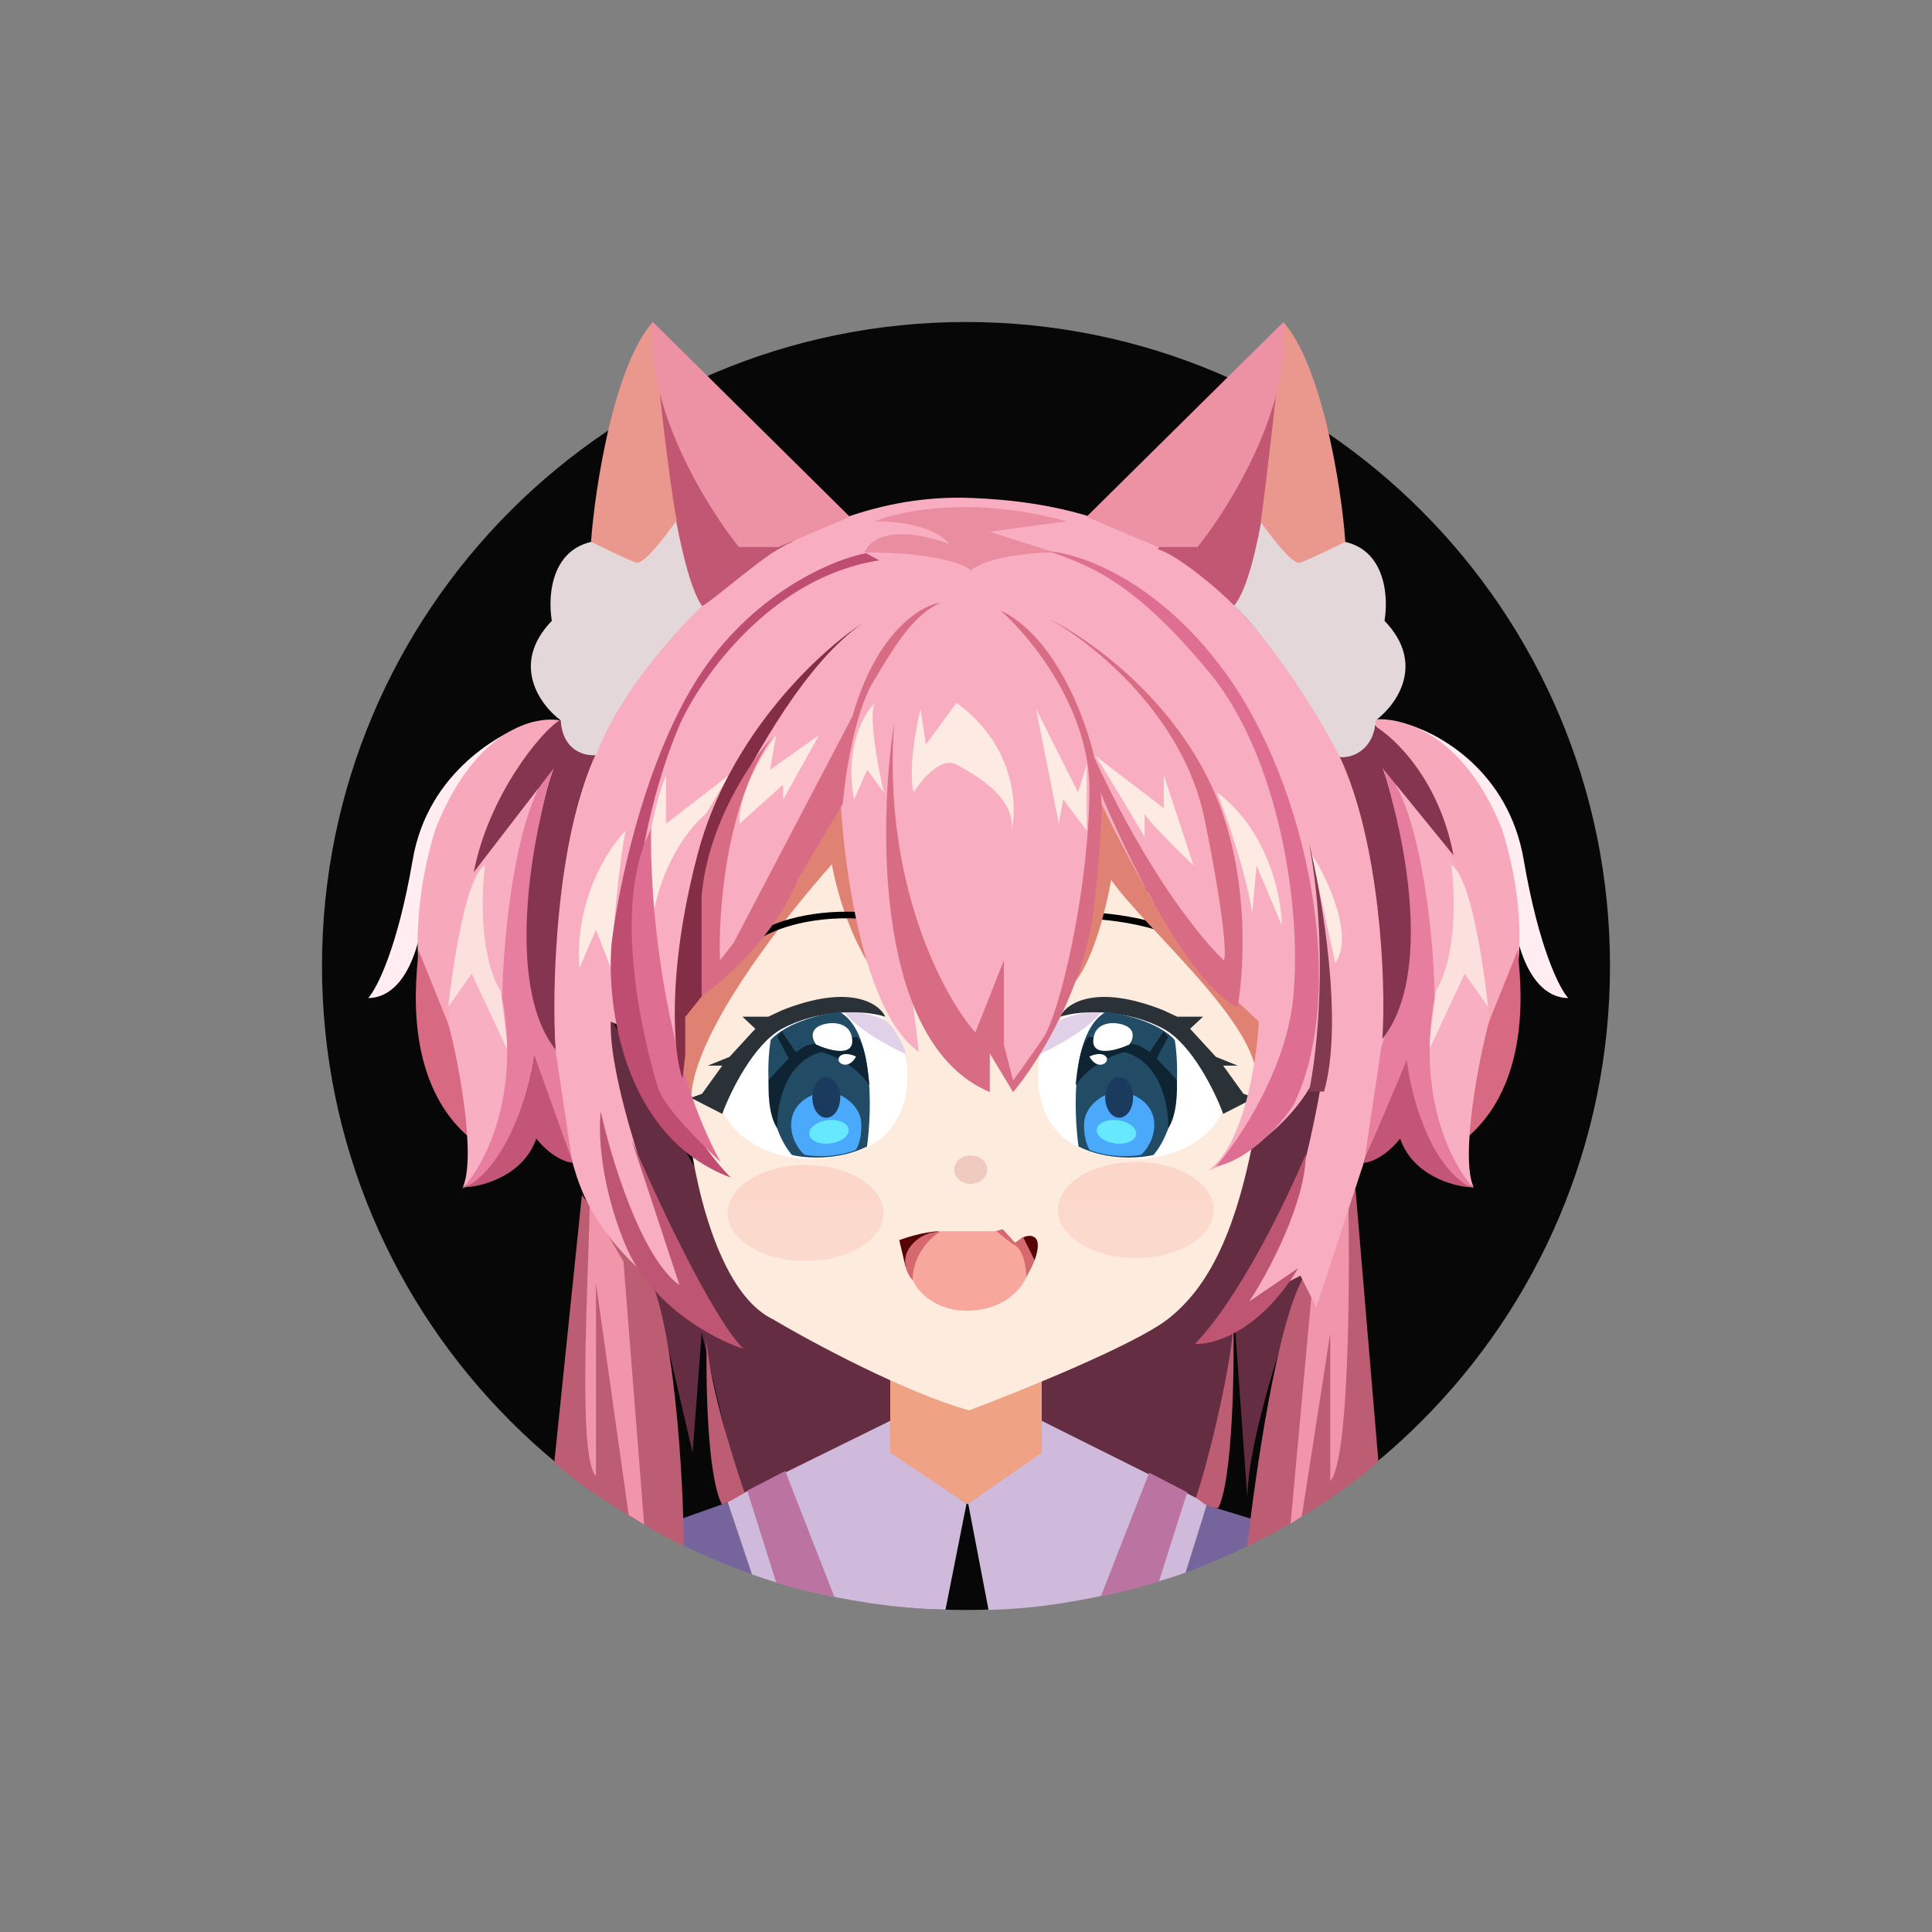 <svg width="24" height="24" viewBox="0 0 24 24" fill="none" xmlns="http://www.w3.org/2000/svg">
<rect x="0" y="0" width="24" height="24" fill="#808080" stroke="none"/>
<path d="M12 20C16.418 20 20 16.418 20 12C20 7.582 16.418 4 12 4C7.582 4 4 7.582 4 12C4 16.418 7.582 20 12 20Z" fill="#070707"/>
<path d="M8.717 16.555L9.192 18.544L14.891 18.62C15.142 18.401 15.291 16.994 15.332 16.356L15.495 18.606C15.505 17.88 15.958 16.53 16.183 15.945L16.471 14.553V12.589L15.245 14.628L14.37 16.132L12.093 17.015L9.755 16.244L8.604 14.454L7.554 12.589L7.791 14.553L8.604 18.046L8.717 16.555Z" fill="#642D42"/>
<path d="M9.04 18.663L8.312 18.921L8.493 19.201C8.493 19.201 9 19.442 9.344 19.552L9.04 18.663Z" fill="#76649D"/>
<path d="M14.987 18.697L15.725 18.922L15.5 19.203C15.221 19.343 14.692 19.552 14.692 19.552L14.987 18.697Z" fill="#76649D"/>
<path d="M11.059 17.65L9.034 18.647L9.341 19.557C9.341 19.557 10.413 19.967 11.745 19.996L12.007 18.676L11.059 18.031V17.65Z" fill="#CFBADC"/>
<path d="M12.941 17.65L14.996 18.676L14.728 19.535C14.728 19.535 13.555 19.971 12.28 19.999L12.027 18.676L12.941 18.031V17.65Z" fill="#CFBADC"/>
<path d="M9.643 19.659L9.282 18.518L9.754 18.273L10.364 19.834C10.061 19.794 9.643 19.659 9.643 19.659Z" fill="#BB74A1"/>
<path d="M14.396 19.649L14.748 18.538L14.276 18.294L13.676 19.828C14.06 19.751 14.396 19.649 14.396 19.649Z" fill="#BB74A1"/>
<path d="M11.059 18.047V17.064H12.941V18.047L12.017 18.686L11.059 18.047Z" fill="#EFA284"/>
<path d="M8.745 12.12L10.312 10.681H13.592L15.704 11.949L15.611 13.929C15.372 15.302 15.014 15.989 14.509 16.385C14.105 16.701 12.694 17.274 12.038 17.52C11.242 17.298 10.077 16.671 9.595 16.385C8.904 16.047 8.607 14.607 8.545 13.929L8.745 12.12Z" fill="#FDECDE"/>
<path d="M11.171 15.405L11.249 15.736L11.662 15.295C11.466 15.303 11.24 15.379 11.171 15.405Z" fill="#570405"/>
<path d="M11.656 15.295H12.383C12.457 15.341 12.624 15.441 12.694 15.479C12.765 15.518 12.772 15.731 12.768 15.833C12.558 16.293 12.037 16.322 11.788 16.255C11.539 16.187 11.315 15.998 11.296 15.736C11.28 15.527 11.53 15.355 11.656 15.295Z" fill="#F7A79B"/>
<path d="M12.861 15.378C12.8 15.325 12.721 15.364 12.68 15.387L12.851 15.657C12.877 15.594 12.923 15.432 12.861 15.378Z" fill="#570405"/>
<path d="M11.3 15.498C11.183 15.666 11.276 15.839 11.337 15.904C11.337 15.583 11.564 15.369 11.677 15.302C11.6 15.297 11.418 15.33 11.3 15.498Z" fill="#D5696E"/>
<path d="M12.748 15.859C12.786 15.81 12.834 15.702 12.853 15.655L12.708 15.366L12.609 15.438L12.456 15.269L12.375 15.292C12.445 15.351 12.59 15.468 12.609 15.468C12.723 15.546 12.749 15.761 12.748 15.859Z" fill="#D5696E"/>
<path d="M10.007 15.665C10.542 15.665 10.975 15.398 10.975 15.069C10.975 14.739 10.542 14.472 10.007 14.472C9.472 14.472 9.039 14.739 9.039 15.069C9.039 15.398 9.472 15.665 10.007 15.665Z" fill="url(#paint0_linear_328_24688)"/>
<path d="M14.109 15.628C14.644 15.628 15.077 15.361 15.077 15.031C15.077 14.701 14.644 14.434 14.109 14.434C13.574 14.434 13.141 14.701 13.141 15.031C13.141 15.361 13.574 15.628 14.109 15.628Z" fill="url(#paint1_linear_328_24688)"/>
<path d="M12.058 14.707C12.172 14.707 12.264 14.627 12.264 14.53C12.264 14.432 12.172 14.353 12.058 14.353C11.945 14.353 11.852 14.432 11.852 14.53C11.852 14.627 11.945 14.707 12.058 14.707Z" fill="#EECBBE"/>
<path d="M10.416 14.364C11.315 14.212 11.332 13.417 11.228 13.038L10.957 12.629L10.416 12.459L9.734 12.629L9.052 13.227L8.981 13.805C9.085 14.055 9.517 14.515 10.416 14.364Z" fill="white"/>
<path d="M13.751 14.364C12.852 14.212 12.835 13.417 12.939 13.038L13.21 12.629L13.751 12.459L14.433 12.629L15.116 13.227L15.186 13.805C15.082 14.055 14.65 14.515 13.751 14.364Z" fill="white"/>
<path d="M10.948 12.65C10.804 12.594 10.574 12.56 10.477 12.55C10.605 12.765 11.052 13.005 11.259 13.098C11.216 12.972 11.093 12.706 10.948 12.65Z" fill="#E0D1E9"/>
<path d="M13.219 12.65C13.364 12.594 13.594 12.56 13.691 12.55C13.562 12.765 13.116 13.005 12.908 13.098C12.952 12.972 13.075 12.706 13.219 12.65Z" fill="#E0D1E9"/>
<path d="M9.714 12.78C9.361 12.971 9.072 13.564 8.972 13.837L8.581 13.637L8.721 13.587L8.972 13.238H8.791L9.062 13.129L9.383 12.78L9.223 12.63H9.544L9.714 12.55C10.557 12.215 10.921 12.464 10.998 12.63C10.717 12.54 10.155 12.54 9.714 12.78Z" fill="#2A3137"/>
<path d="M14.453 12.78C14.806 12.971 15.095 13.564 15.195 13.837L15.586 13.637L15.446 13.587L15.195 13.238H15.376L15.105 13.129L14.784 12.78L14.944 12.63H14.623L14.453 12.55C13.61 12.215 13.246 12.464 13.169 12.63C13.45 12.54 14.012 12.54 14.453 12.78Z" fill="#2A3137"/>
<path d="M9.837 14.347C9.502 13.945 9.522 13.227 9.574 12.918C9.782 12.691 10.231 12.591 10.43 12.57C10.855 12.806 10.834 13.783 10.77 14.243C10.407 14.423 9.997 14.387 9.837 14.347Z" fill="#224B66"/>
<path d="M14.33 14.347C14.665 13.945 14.645 13.227 14.593 12.918C14.385 12.691 13.936 12.591 13.738 12.57C13.312 12.806 13.334 13.783 13.398 14.243C13.76 14.423 14.171 14.387 14.33 14.347Z" fill="#224B66"/>
<path d="M9.828 13.956C9.821 14.15 9.935 14.297 9.994 14.346C10.287 14.394 10.54 14.325 10.63 14.285C10.656 14.251 10.707 14.136 10.7 13.956C10.691 13.73 10.447 13.557 10.255 13.566C10.063 13.575 9.837 13.713 9.828 13.956Z" fill="#4AA9FB"/>
<path d="M14.339 13.956C14.346 14.15 14.232 14.297 14.174 14.346C13.881 14.394 13.627 14.325 13.537 14.285C13.511 14.251 13.461 14.136 13.467 13.956C13.476 13.73 13.72 13.557 13.912 13.566C14.104 13.575 14.331 13.713 14.339 13.956Z" fill="#4AA9FB"/>
<path d="M10.316 14.204C10.451 14.187 10.553 14.108 10.542 14.029C10.532 13.949 10.414 13.899 10.279 13.916C10.144 13.933 10.043 14.012 10.053 14.092C10.063 14.171 10.181 14.222 10.316 14.204Z" fill="#66E9FF"/>
<path d="M13.851 14.204C13.716 14.187 13.614 14.108 13.625 14.029C13.635 13.949 13.753 13.899 13.888 13.916C14.023 13.933 14.124 14.012 14.114 14.092C14.104 14.171 13.986 14.222 13.851 14.204Z" fill="#66E9FF"/>
<path d="M10.264 13.885C10.36 13.885 10.438 13.772 10.438 13.632C10.438 13.493 10.36 13.38 10.264 13.38C10.168 13.38 10.091 13.493 10.091 13.632C10.091 13.772 10.168 13.885 10.264 13.885Z" fill="#1B3B5E"/>
<path d="M13.903 13.885C13.807 13.885 13.729 13.772 13.729 13.632C13.729 13.493 13.807 13.38 13.903 13.38C13.999 13.38 14.076 13.493 14.076 13.632C14.076 13.772 13.999 13.885 13.903 13.885Z" fill="#1B3B5E"/>
<path d="M10.2 13.069C9.739 13.195 9.645 13.754 9.656 14.018C9.542 13.849 9.543 13.54 9.549 13.414L9.798 13.148L9.656 12.881L9.711 12.811L9.885 13.069L10.011 12.991C10.238 12.928 10.526 12.892 10.642 12.881C10.749 12.963 10.783 13.316 10.799 13.481C10.629 13.23 10.337 13.101 10.2 13.069Z" fill="#0E2433"/>
<path d="M13.967 13.069C14.428 13.195 14.522 13.754 14.511 14.018C14.625 13.849 14.625 13.541 14.619 13.415L14.369 13.148L14.511 12.881L14.456 12.811L14.283 13.069L14.156 12.991C13.929 12.928 13.641 12.892 13.526 12.881C13.418 12.963 13.378 13.317 13.362 13.482C13.533 13.231 13.831 13.101 13.967 13.069Z" fill="#0E2433"/>
<path d="M10.587 12.92C10.574 12.707 10.366 12.696 10.263 12.717C10.042 12.761 10.087 12.907 10.137 12.975C10.292 13.046 10.599 13.134 10.587 12.92Z" fill="white"/>
<path d="M13.581 12.92C13.594 12.707 13.802 12.696 13.904 12.717C14.125 12.761 14.08 12.907 14.03 12.975C13.875 13.046 13.568 13.134 13.581 12.92Z" fill="white"/>
<path d="M10.634 13.125C10.587 13.101 10.479 13.069 10.429 13.125C10.366 13.195 10.531 13.313 10.634 13.125Z" fill="white"/>
<path d="M13.533 13.125C13.581 13.101 13.688 13.069 13.738 13.125C13.801 13.195 13.636 13.313 13.533 13.125Z" fill="white"/>
<path d="M9.903 10.929C9.694 11.388 8.786 12.228 8.503 12.608L8.449 13.292L8.584 13.632C8.629 12.787 9.812 11.322 10.333 10.737C10.496 11.591 10.853 12.113 11.011 12.266C10.631 11.565 10.491 10.4 10.469 9.905C10.37 10.066 10.111 10.47 9.903 10.929Z" fill="#DF8274"/>
<path fill-rule="evenodd" clip-rule="evenodd" d="M10.689 11.412C9.995 11.373 9.543 11.58 9.408 11.683L9.358 11.618C9.51 11.501 9.983 11.29 10.694 11.33L10.689 11.412ZM14.019 11.469C13.709 11.413 13.417 11.404 13.243 11.412L13.239 11.33C13.419 11.322 13.718 11.332 14.034 11.389C14.349 11.445 14.686 11.55 14.938 11.733L14.889 11.799C14.652 11.626 14.329 11.525 14.019 11.469Z" fill="black"/>
<path d="M15.66 12.598L15.605 13.328C15.515 12.617 14.236 11.54 13.804 10.932C13.641 11.787 13.431 12.139 13.273 12.293C13.653 11.591 13.636 10.325 13.659 9.83C13.757 9.991 14.028 10.583 14.236 11.041C14.445 11.5 15.291 12.279 15.66 12.598Z" fill="#DF8274"/>
<path d="M8.968 18.689C8.784 18.332 8.766 17.15 8.78 16.603C8.78 17.076 9.093 18.094 9.25 18.544C9.17 18.592 9.001 18.689 8.968 18.689Z" fill="#BD5D73"/>
<path d="M15.133 18.734C15.317 18.377 15.335 16.943 15.321 16.397C15.321 16.87 15.013 18.155 14.856 18.604C14.936 18.653 14.967 18.722 15.133 18.734Z" fill="#BD5D73"/>
<path d="M16.235 15.799C15.865 16.322 15.585 18.412 15.492 19.207C16.199 18.877 16.868 18.387 17.123 18.155L16.838 14.766C16.788 14.867 16.606 15.276 16.235 15.799Z" fill="#BD5D73"/>
<path d="M8.002 15.747C8.372 16.269 8.493 18.407 8.493 19.203C8.015 18.976 7.164 18.446 6.886 18.163L7.229 14.842C7.278 14.943 7.631 15.224 8.002 15.747Z" fill="#BD5D73"/>
<path d="M16.525 18.396C16.753 18.169 16.77 16.009 16.75 14.956L16.33 15.671L16.032 18.927L16.171 18.837L16.525 16.564V18.396Z" fill="#F095AA"/>
<path d="M7.403 18.336C7.175 18.11 7.306 16.009 7.326 14.956L7.745 15.671L8.002 18.939L7.81 18.819L7.403 15.939V18.336Z" fill="#F095AA"/>
<path d="M16.947 14.426L16.352 16.24L16.154 15.846L15.4 16.24C16.017 15.688 16.384 13.814 16.501 12.87C16.364 13.815 15.454 14.378 15.003 14.544C15.448 14.245 15.612 13.184 15.638 12.691L15.281 12.356C14.869 12.277 14.025 10.707 13.655 9.931C13.655 10.941 13.368 11.968 13.249 12.356L12.97 12.968L12.589 13.452L12.369 12.917L12.048 13.184L11.255 11.745L11.414 13.066C10.731 12.593 10.481 10.779 10.442 9.931H10.184L9.926 10.7L8.796 12.198L9.053 9.635C8.435 10.913 8.386 12.455 8.439 13.066L7.586 12.691C7.57 13.575 8.28 15.425 8.637 16.24C8.346 16.115 7.669 15.676 7.288 14.919C6.812 13.973 6.673 11.39 7.288 9.635C7.903 7.881 9.847 6.106 12.048 6.185C14.25 6.264 15.479 7.23 16.63 9.359C17.55 11.063 17.225 13.447 16.947 14.426Z" fill="#F8ADC0"/>
<path d="M7.197 12.026C7.136 11.179 7.556 10.535 7.773 10.319C7.686 10.708 7.613 11.619 7.588 12.026L7.403 11.55L7.197 12.026Z" fill="#FDEBE3"/>
<path d="M8.121 11.346C7.921 10.801 8.139 9.974 8.273 9.628V10.233L9.056 9.628L8.773 10.104C8.338 10.484 8.157 11.09 8.121 11.346Z" fill="#FDEBE3"/>
<path d="M9.186 10.233C9.168 9.853 9.483 9.34 9.642 9.131L9.566 9.563L10.175 9.131L9.729 9.931V9.747L9.186 10.233Z" fill="#FDEBE3"/>
<path d="M10.61 9.931C10.488 9.282 10.733 8.861 10.87 8.731C10.783 8.87 10.907 9.531 10.979 9.844L10.773 9.563L10.61 9.931Z" fill="#FDEBE3"/>
<path d="M11.349 9.844C11.28 9.576 11.378 9.041 11.436 8.807L11.501 9.25L11.882 8.731C12.603 9.25 12.639 10.006 12.566 10.319C12.621 9.909 12.121 9.628 11.882 9.498C11.69 9.395 11.447 9.686 11.349 9.844Z" fill="#FDEBE3"/>
<path d="M13.153 10.232L12.87 8.806L13.392 9.843L13.5 9.498V10.319L13.207 9.93L13.153 10.232Z" fill="#FDEBE3"/>
<path d="M14.218 10.395C14.041 10.096 13.67 9.477 13.609 9.391L14.457 10.039V9.628L14.827 10.752C14.624 10.557 14.218 10.155 14.218 10.104V10.395Z" fill="#FDEBE3"/>
<path d="M15.555 11.345C15.485 10.861 15.236 10.143 15.12 9.844C15.755 10.319 15.921 11.144 15.924 11.497L15.609 10.751L15.555 11.345Z" fill="#FDEBE3"/>
<path d="M16.288 10.597C16.488 10.909 16.827 11.62 16.587 11.964L16.288 10.597Z" fill="#FDEBE3"/>
<path d="M13.249 6.476C12.1 6.157 11.184 6.343 10.87 6.476C11.464 6.476 11.73 6.663 11.789 6.757C11.063 6.495 10.788 6.718 10.741 6.862C11.617 6.862 11.985 7.01 12.06 7.085C12.286 6.907 12.845 6.862 13.096 6.862L12.295 6.605L13.249 6.476Z" fill="#EA8DA1"/>
<path d="M8.661 8.435C9.332 7.375 10.339 6.951 10.758 6.872L10.923 6.961C9.593 7.164 8.721 8.396 8.451 8.986C8.212 9.522 7.771 10.904 7.927 12.143C8.083 13.382 8.761 14.317 9.08 14.629C7.738 14.129 7.532 12.485 7.597 11.726C7.672 11.071 7.99 9.495 8.661 8.435Z" fill="#BE4D71"/>
<path d="M8.951 14.435C8.213 13.087 8.069 11.114 8.089 10.297C7.537 11.344 8.089 13.248 8.179 13.527C8.251 13.751 8.724 14.225 8.951 14.435Z" fill="#DE6F93"/>
<path d="M8.668 10.604C9.062 9.113 10.202 8.072 10.723 7.737C10.026 8.215 9.404 9.325 8.984 10.161C8.647 10.83 8.782 11.776 8.731 12.36L8.512 12.634V13.112L8.479 13.396C8.367 13.109 8.274 12.094 8.668 10.604Z" fill="#832D47"/>
<path d="M10.59 8.897C10.888 7.846 11.443 7.519 11.683 7.487C11.359 7.631 11.131 7.989 10.842 8.479C10.612 8.87 10.498 9.645 10.47 9.983L9.917 10.915C9.619 11.641 8.992 12.189 8.716 12.372V11.13C8.793 10.232 9.333 9.442 9.593 9.159C9.016 9.981 8.92 11.349 8.944 11.93L9.112 11.715L10.59 8.897Z" fill="#D96C85"/>
<path d="M12.296 13.566C10.874 12.974 10.91 10.262 11.107 8.98C10.963 10.977 11.72 12.376 12.116 12.826L12.471 11.93V12.981L12.585 13.423C12.641 13.347 12.793 13.136 12.957 12.897C13.161 12.599 13.521 11.094 13.534 9.828C13.543 8.815 12.801 7.909 12.428 7.583C13.111 7.908 13.49 8.936 13.594 9.41C14.247 10.843 14.939 11.687 15.204 11.93C15.232 11.878 15.223 11.455 14.963 10.174C14.704 8.894 13.582 7.993 13.053 7.702C13.269 7.798 14.447 8.479 15.047 9.756C15.528 10.779 15.464 12.021 15.372 12.515C14.761 12.211 13.988 10.616 13.671 9.842C13.692 9.919 13.7 10.274 13.594 11.237C13.478 12.288 12.873 13.228 12.585 13.566L12.296 13.088V13.566Z" fill="#D96C85"/>
<path d="M15.217 8.35C14.383 7.206 13.412 6.873 13.031 6.85C13.624 7.046 14.152 7.304 15.02 8.35C15.888 9.397 16.177 11.28 16.064 12.402C15.973 13.299 15.387 14.169 15.105 14.491C15.533 14.401 15.923 13.949 16.064 13.734C16.755 12.346 16.261 9.78 15.217 8.35Z" fill="#DE6F93"/>
<path d="M16.448 13.559C16.692 12.704 16.425 11.141 16.261 10.467C16.505 11.785 16.363 13.078 16.261 13.559H16.448Z" fill="#813A50"/>
<path d="M8.441 15.965C7.964 15.625 7.59 14.385 7.463 13.808C7.432 14.041 7.45 14.698 7.768 15.464C8.086 16.229 8.879 16.643 9.235 16.755C8.844 16.366 8.145 14.861 7.845 14.157L8.441 15.965Z" fill="#BE5573"/>
<path d="M14.845 16.694C15.407 16.11 15.996 14.881 16.22 14.339C16.22 14.922 15.773 15.783 15.518 16.168L16.128 15.752C15.652 16.542 15.074 16.709 14.845 16.694Z" fill="#BE5573"/>
<path d="M5.127 10.68C4.939 11.779 4.68 12.283 4.574 12.398C4.85 12.398 5.251 12.137 5.306 10.886C5.351 9.886 6.24 9.192 6.632 8.967C6.24 9.082 5.315 9.581 5.127 10.68Z" fill="#FFEDF2"/>
<path d="M18.928 10.681C19.116 11.78 19.375 12.284 19.481 12.398C19.204 12.398 18.803 12.137 18.748 10.887C18.704 9.886 17.881 9.224 17.489 9C17.881 9.114 18.74 9.581 18.928 10.681Z" fill="#FFEDF2"/>
<path d="M5.415 10.285C5.912 9.043 6.657 8.89 6.966 8.95C5.782 9.972 5.871 12.075 5.567 13.154C4.958 12.241 5.221 10.88 5.415 10.285Z" fill="#F7A8BB"/>
<path d="M18.656 10.294C18.158 9.052 17.333 8.885 17.024 8.945C17.988 9.993 18.497 12.142 18.479 13.113C19.107 12.165 18.849 10.89 18.656 10.294Z" fill="#F7A8BB"/>
<path d="M5.846 14.144C4.905 13.36 5.223 11.862 5.196 11.794L5.638 12.893L5.846 14.144Z" fill="#D86983"/>
<path d="M18.209 14.144C19.149 13.36 18.831 11.862 18.858 11.794L18.416 12.893L18.209 14.144Z" fill="#D86983"/>
<path d="M5.749 11.368C5.882 10.654 6.56 9.806 6.882 9.472C6.509 9.87 6.15 11.643 6.316 12.935C6.448 13.968 5.993 14.575 5.749 14.749C5.915 14.375 5.707 13.23 5.569 12.716C5.583 12.556 5.616 12.083 5.749 11.368Z" fill="#F8AFC1"/>
<path d="M18.305 11.367C18.173 10.652 17.476 9.789 17.153 9.455C17.526 9.853 17.904 11.642 17.738 12.933C17.606 13.967 18.061 14.573 18.305 14.747C18.139 14.373 18.365 13.174 18.504 12.661C18.49 12.501 18.438 12.081 18.305 11.367Z" fill="#F8AFC1"/>
<path d="M6.219 12.315C5.954 11.875 5.979 11.088 6.026 10.748C5.793 10.88 5.625 11.976 5.569 12.507L5.86 12.095L6.316 13.071L6.219 12.315Z" fill="#FBE0DE"/>
<path d="M17.836 12.315C18.101 11.875 18.075 11.088 18.029 10.748C18.262 10.88 18.43 11.976 18.485 12.507L18.195 12.095L17.739 13.071L17.836 12.315Z" fill="#FBE0DE"/>
<path d="M6.896 13.017C6.409 11.434 6.693 10.021 6.896 9.513C6.42 9.919 6.248 11.61 6.239 12.397C6.471 13.673 5.987 14.518 5.743 14.761C6.274 14.596 6.573 13.571 6.633 13.154L7.109 14.434L6.896 13.017Z" fill="#E77EA0"/>
<path d="M17.158 13.017C17.644 11.434 17.361 10.021 17.158 9.513C17.633 9.919 17.813 11.598 17.822 12.386C17.59 13.661 18.064 14.514 18.308 14.757C17.848 14.676 17.526 13.649 17.466 13.232L16.951 14.407L17.158 13.017Z" fill="#E77EA0"/>
<path d="M6.662 14.143C6.507 14.594 6.016 14.734 5.791 14.748C6.31 14.462 6.591 13.514 6.637 13.106L7.118 14.446C6.919 14.424 6.731 14.235 6.662 14.143Z" fill="#C35676"/>
<path d="M17.393 14.144C17.548 14.595 18.038 14.735 18.264 14.749C17.744 14.463 17.522 13.576 17.476 13.169L16.936 14.447C17.136 14.425 17.324 14.236 17.393 14.144Z" fill="#C35676"/>
<path d="M5.886 10.834C6.063 9.9 6.716 9.082 6.969 8.936L7.401 9.369C6.903 10.425 6.851 12.32 6.902 13.039C6.261 12.236 6.615 10.328 6.882 9.54L5.886 10.834Z" fill="#85354F"/>
<path d="M18.056 10.625C17.88 9.691 17.328 9.164 17.075 9.017L16.641 9.396C17.139 10.451 17.222 12.187 17.172 12.906C17.813 12.104 17.439 10.327 17.172 9.539L18.056 10.625Z" fill="#85354F"/>
<path d="M6.966 8.949C6.988 9.334 7.278 9.398 7.407 9.379C7.684 8.621 8.403 7.825 8.735 7.518C8.536 7.265 8.463 6.705 8.459 6.462C8.238 6.374 7.998 6.627 7.906 6.764C6.899 6.5 6.786 7.286 6.855 7.712C6.335 8.251 6.712 8.761 6.966 8.949Z" fill="#E3D7DA"/>
<path d="M17.089 8.949C17.067 9.334 16.773 9.423 16.644 9.404C16.238 8.616 15.656 7.823 15.325 7.516C15.524 7.263 15.591 6.705 15.596 6.462C15.817 6.374 16.056 6.627 16.149 6.764C17.155 6.5 17.268 7.286 17.199 7.712C17.719 8.251 17.342 8.761 17.089 8.949Z" fill="#E3D7DA"/>
<path d="M8.721 7.53C8.432 7.103 8.232 5.467 8.149 4.713L9.835 6.737C9.575 6.815 8.89 7.439 8.721 7.53Z" fill="#C25774"/>
<path d="M15.332 7.522C15.652 7.134 15.822 5.467 15.905 4.713L14.382 6.822C14.642 6.899 15.159 7.344 15.332 7.522Z" fill="#C25774"/>
<path d="M8.109 4C7.63 4.538 7.39 6.053 7.342 6.73C7.49 6.804 7.808 6.958 7.902 6.989C7.996 7.02 8.264 6.662 8.407 6.464C8.311 5.99 8.161 4.625 8.109 4Z" fill="#EA988D"/>
<path d="M15.942 4C16.421 4.538 16.665 6.053 16.712 6.73C16.565 6.804 16.246 6.958 16.152 6.989C16.059 7.02 15.805 6.684 15.662 6.485C15.726 6.027 15.89 4.625 15.942 4Z" fill="#EA988D"/>
<path d="M10.557 6.42L8.11 4C8.006 5.046 8.778 6.299 9.178 6.795H9.672L10.557 6.42Z" fill="#ED92A4"/>
<path d="M13.497 6.42L15.944 4C16.049 5.046 15.276 6.299 14.877 6.795H14.382L13.497 6.42Z" fill="#ED92A4"/>
<defs>
<linearGradient id="paint0_linear_328_24688" x1="12" y1="4.713" x2="12" y2="19.998" gradientUnits="userSpaceOnUse">
<stop stop-color="#FDECDE"/>
<stop offset="0.56" stop-color="#FAD1C4"/>
<stop offset="1" stop-color="#FDECDE"/>
</linearGradient>
<linearGradient id="paint1_linear_328_24688" x1="12" y1="4.715" x2="12" y2="20" gradientUnits="userSpaceOnUse">
<stop stop-color="#FDECDE"/>
<stop offset="0.56" stop-color="#FAD1C4"/>
<stop offset="1" stop-color="#FDECDE"/>
</linearGradient>
</defs>
</svg>
